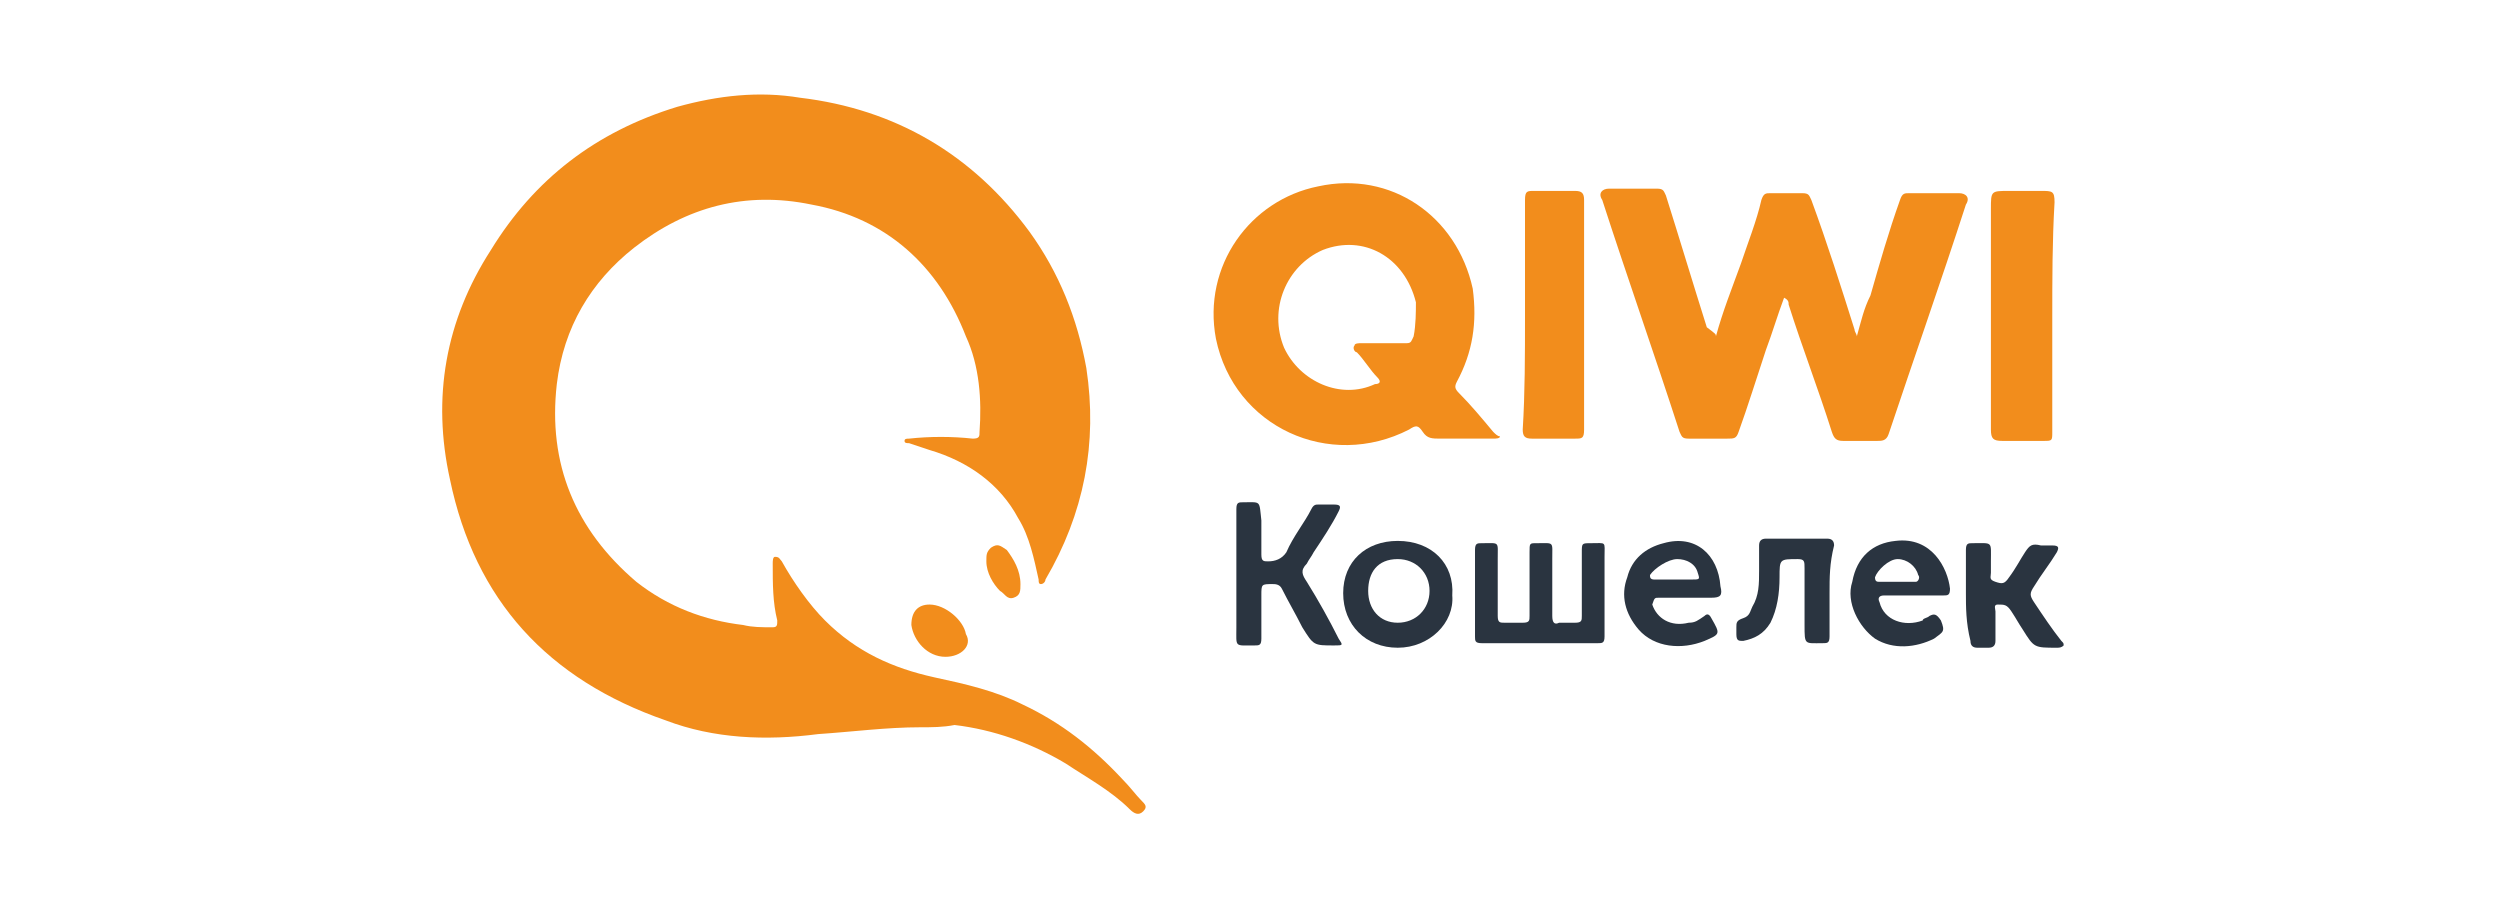 <?xml version="1.0" encoding="utf-8"?>
<!-- Generator: Adobe Illustrator 23.0.1, SVG Export Plug-In . SVG Version: 6.00 Build 0)  -->
<svg version="1.1" id="Слой_1" xmlns="http://www.w3.org/2000/svg" xmlns:xlink="http://www.w3.org/1999/xlink" x="0px" y="0px"
	 width="110px" height="40px" viewBox="0 0 110 40" style="enable-background:new 0 0 110 40;" xml:space="preserve">
<style type="text/css">
	.st0{fill:#FFFFFF;}
	.st1{fill:#F28D1C;}
	.st2{fill:#2A3440;}
</style>
<g id="Слой_3">
	<rect class="st0" width="110" height="40"/>
</g>
<g>
	<g>
		<path class="st1" d="M40.5,32c-1.5,0-3,0.2-4.5,0.3c-2.3,0.3-4.6,0.2-6.7-0.6c-5.2-1.8-8.4-5.3-9.5-10.6c-0.8-3.6-0.2-7,1.8-10.1
			c1.9-3.1,4.6-5.2,8.2-6.3c1.8-0.5,3.6-0.7,5.4-0.4c4.2,0.5,7.6,2.5,10.1,5.9c1.3,1.8,2.1,3.8,2.5,6c0.5,3.3-0.1,6.4-1.8,9.3
			c0,0.1-0.1,0.2-0.2,0.2s-0.1-0.1-0.1-0.2c-0.2-0.9-0.4-1.9-0.9-2.7c-0.8-1.5-2.2-2.5-3.9-3c-0.3-0.1-0.6-0.2-0.9-0.3
			c-0.1,0-0.2,0-0.2-0.1s0.1-0.1,0.2-0.1c0.9-0.1,1.9-0.1,2.8,0c0.3,0,0.3-0.1,0.3-0.3c0.1-1.4,0-2.9-0.6-4.2
			c-1.2-3.1-3.5-5.2-6.8-5.8c-2.9-0.6-5.5,0.1-7.8,1.9c-1.9,1.5-3.1,3.5-3.4,6c-0.4,3.5,0.8,6.4,3.5,8.7c1.4,1.1,3,1.7,4.7,1.9
			c0.4,0.1,0.8,0.1,1.3,0.1c0.2,0,0.2-0.1,0.2-0.3C34,26.5,34,25.7,34,24.8c0-0.1,0-0.3,0.1-0.3c0.2,0,0.2,0.1,0.3,0.2
			c0.5,0.9,1.2,1.9,1.9,2.6c1.4,1.4,3,2.1,4.8,2.5c1.4,0.3,2.7,0.6,3.9,1.2c1.7,0.8,3.1,1.9,4.4,3.3c0.3,0.3,0.6,0.7,0.8,0.9
			c0.2,0.2,0.3,0.3,0.1,0.5c-0.2,0.2-0.4,0.1-0.6-0.1c-0.8-0.8-1.9-1.4-2.8-2c-1.5-0.9-3.2-1.5-4.9-1.7C41.5,32,41,32,40.5,32z"/>
		<path class="st1" d="M75.5,14.8c0.3-1.1,0.7-2.1,1.1-3.2c0.3-0.9,0.7-1.9,0.9-2.8c0.1-0.3,0.2-0.3,0.4-0.3c0.5,0,0.9,0,1.4,0
			c0.3,0,0.3,0.1,0.4,0.3c0.7,1.9,1.3,3.8,1.9,5.7c0,0.1,0.1,0.2,0.1,0.3c0.2-0.7,0.3-1.2,0.6-1.8c0.4-1.4,0.8-2.8,1.3-4.2
			c0.1-0.3,0.2-0.3,0.4-0.3c0.8,0,1.4,0,2.2,0c0.3,0,0.5,0.2,0.3,0.5c-1.1,3.4-2.3,6.8-3.4,10.1c-0.1,0.3-0.3,0.3-0.5,0.3
			c-0.5,0-1,0-1.5,0c-0.3,0-0.4-0.1-0.5-0.4c-0.6-1.9-1.3-3.7-1.9-5.6c0-0.1,0-0.2-0.2-0.3c-0.3,0.8-0.5,1.5-0.8,2.3
			c-0.4,1.2-0.8,2.5-1.2,3.6c-0.1,0.3-0.2,0.3-0.5,0.3c-0.6,0-1.1,0-1.7,0c-0.3,0-0.3-0.1-0.4-0.3c-1.1-3.4-2.3-6.8-3.4-10.2
			c-0.2-0.3,0-0.5,0.3-0.5c0.7,0,1.4,0,2.1,0c0.3,0,0.3,0.1,0.4,0.3c0.6,1.9,1.2,3.9,1.8,5.8C75.5,14.7,75.5,14.7,75.5,14.8z"/>
		<path class="st1" d="M67.1,13.9c0-1.7,0-3.4,0-5.1c0-0.4,0.1-0.4,0.4-0.4c0.6,0,1.2,0,1.8,0c0.3,0,0.4,0.1,0.4,0.4
			c0,3.4,0,6.8,0,10.1c0,0.4-0.1,0.4-0.4,0.4c-0.6,0-1.3,0-1.9,0c-0.3,0-0.4-0.1-0.4-0.4C67.1,17.3,67.1,15.6,67.1,13.9z"/>
		<path class="st1" d="M90.3,14c0,1.7,0,3.4,0,5c0,0.4,0,0.4-0.4,0.4c-0.6,0-1.2,0-1.8,0c-0.4,0-0.5-0.1-0.5-0.5c0-3.2,0-6.5,0-9.7
			c0-0.8,0-0.8,0.8-0.8c0.4,0,0.9,0,1.4,0c0.5,0,0.6,0,0.6,0.5C90.3,10.6,90.3,12.3,90.3,14z"/>
		<path class="st2" d="M67.8,28.3c-0.8,0-1.7,0-2.6,0c-0.3,0-0.3-0.1-0.3-0.3c0-1.3,0-2.5,0-3.8c0-0.3,0.1-0.3,0.3-0.3
			c0.8,0,0.7-0.1,0.7,0.7c0,0.8,0,1.7,0,2.5c0,0.3,0.1,0.3,0.3,0.3s0.5,0,0.8,0c0.3,0,0.3-0.1,0.3-0.3c0-0.9,0-1.9,0-2.8
			c0-0.4,0-0.4,0.3-0.4c0.8,0,0.7-0.1,0.7,0.7c0,0.8,0,1.6,0,2.5c0,0.3,0.1,0.4,0.3,0.3c0.3,0,0.5,0,0.7,0c0.3,0,0.3-0.1,0.3-0.3
			c0-0.9,0-1.9,0-2.8c0-0.4,0-0.4,0.4-0.4c0.7,0,0.6-0.1,0.6,0.6c0,1.2,0,2.3,0,3.5c0,0.3-0.1,0.3-0.3,0.3
			C69.5,28.3,68.7,28.3,67.8,28.3z"/>
		<path class="st2" d="M54.4,25.2c0-0.9,0-1.9,0-2.8c0-0.3,0.1-0.3,0.3-0.3c0.8,0,0.7-0.1,0.8,0.8c0,0.5,0,1,0,1.5
			c0,0.3,0.1,0.3,0.3,0.3c0.3,0,0.6-0.1,0.8-0.4c0.3-0.7,0.8-1.3,1.1-1.9c0.1-0.2,0.2-0.2,0.3-0.2c0.3,0,0.4,0,0.7,0
			s0.3,0.1,0.2,0.3c-0.3,0.6-0.7,1.2-1.1,1.8c-0.1,0.2-0.2,0.3-0.3,0.5c-0.3,0.3-0.2,0.5,0,0.8c0.5,0.8,1,1.7,1.4,2.5
			c0.2,0.3,0.2,0.3-0.2,0.3c-0.9,0-0.9,0-1.4-0.8c-0.3-0.6-0.6-1.1-0.9-1.7c-0.1-0.2-0.3-0.2-0.4-0.2c-0.5,0-0.5,0-0.5,0.5
			c0,0.6,0,1.3,0,1.9c0,0.3-0.1,0.3-0.3,0.3c-0.9,0-0.8,0.1-0.8-0.8C54.4,26.8,54.4,26,54.4,25.2z"/>
		<path class="st2" d="M80.5,26.1c0,0.6,0,1.3,0,1.9c0,0.3-0.1,0.3-0.3,0.3c-0.8,0-0.8,0.1-0.8-0.8s0-1.6,0-2.5c0-0.3,0-0.4-0.3-0.4
			c-0.8,0-0.8,0-0.8,0.8c0,0.7-0.1,1.4-0.4,2c-0.3,0.5-0.7,0.7-1.2,0.8c-0.2,0-0.3,0-0.3-0.3c0-0.1,0-0.3,0-0.3c0-0.2,0-0.3,0.3-0.4
			c0.3-0.1,0.3-0.3,0.4-0.5c0.3-0.5,0.3-1,0.3-1.6c0-0.3,0-0.8,0-1.1c0-0.2,0.1-0.3,0.3-0.3c0.9,0,1.8,0,2.7,0
			c0.2,0,0.3,0.1,0.3,0.3C80.5,24.8,80.5,25.4,80.5,26.1z"/>
		<path class="st2" d="M86.5,26.1c0-0.7,0-1.3,0-1.9c0-0.3,0.1-0.3,0.3-0.3c0.9,0,0.8-0.1,0.8,0.8c0,0.2,0,0.3,0,0.5
			c0,0.2-0.1,0.3,0.2,0.4c0.3,0.1,0.4,0.1,0.6-0.2c0.3-0.4,0.5-0.8,0.7-1.1c0.2-0.3,0.3-0.4,0.7-0.3c0.2,0,0.3,0,0.5,0
			c0.3,0,0.3,0.1,0.2,0.3c-0.3,0.5-0.7,1-1,1.5c-0.2,0.3-0.2,0.4,0,0.7c0.4,0.6,0.8,1.2,1.2,1.7c0.1,0.1,0.1,0.1,0.1,0.2
			c-0.1,0.1-0.2,0.1-0.3,0.1c-1,0-1,0-1.5-0.8c-0.2-0.3-0.3-0.5-0.5-0.8c-0.2-0.3-0.3-0.3-0.6-0.3c-0.2,0-0.1,0.2-0.1,0.3
			c0,0.4,0,0.8,0,1.3c0,0.2-0.1,0.3-0.3,0.3c-0.2,0-0.3,0-0.5,0s-0.3-0.1-0.3-0.3C86.5,27.4,86.5,26.7,86.5,26.1z"/>
		<path class="st1" d="M41.6,28.9c-0.8,0-1.4-0.7-1.5-1.4c0-0.6,0.3-0.9,0.8-0.9c0.7,0,1.5,0.7,1.6,1.3
			C42.8,28.4,42.3,28.9,41.6,28.9z"/>
		<path class="st1" d="M44.9,25.7c0,0.3,0,0.5-0.3,0.6c-0.3,0.1-0.4-0.2-0.6-0.3c-0.3-0.3-0.6-0.8-0.6-1.3c0-0.3,0-0.4,0.2-0.6
			c0.3-0.2,0.4-0.1,0.7,0.1C44.6,24.6,44.9,25.1,44.9,25.7z"/>
		<path class="st1" d="M65.7,19c-0.5-0.6-1-1.2-1.5-1.7c-0.2-0.2-0.2-0.3-0.1-0.5c0.7-1.3,0.9-2.6,0.7-4.1c-0.7-3.2-3.6-5.2-6.8-4.5
			c-3,0.6-5.1,3.5-4.5,6.7c0.8,3.9,5,5.8,8.5,4c0.3-0.2,0.4-0.2,0.6,0.1c0.2,0.3,0.4,0.3,0.8,0.3s0.7,0,1,0c0.4,0,0.8,0,1.3,0
			c0.1,0,0.3,0,0.3-0.1C65.9,19.2,65.8,19.1,65.7,19z M62.2,14.8c-0.1,0.2-0.1,0.3-0.3,0.3c-0.3,0-0.7,0-1,0s-0.7,0-1,0
			c-0.1,0-0.3,0-0.3,0.1c-0.1,0.1,0,0.3,0.1,0.3c0.3,0.3,0.6,0.8,0.9,1.1c0.2,0.2,0.1,0.3-0.1,0.3c-1.5,0.7-3.3-0.1-4-1.6
			c-0.7-1.7,0.1-3.6,1.7-4.3c1.8-0.7,3.6,0.3,4.1,2.3C62.3,13.7,62.3,14.3,62.2,14.8z"/>
		<path class="st2" d="M61.5,23.8c-1.4,0-2.4,0.9-2.4,2.3c0,1.4,1,2.4,2.4,2.4c1.4,0,2.5-1.1,2.4-2.3C64,24.8,63,23.8,61.5,23.8z
			 M61.5,27.4c-0.8,0-1.3-0.6-1.3-1.4s0.4-1.4,1.3-1.4c0.8,0,1.4,0.6,1.4,1.4C62.9,26.8,62.3,27.4,61.5,27.4z"/>
		<path class="st2" d="M73,26.3c0.4,0,0.8,0,1.2,0c0.3,0,0.8,0,1.1,0c0.4,0,0.5-0.1,0.4-0.5c-0.1-1.4-1.1-2.3-2.5-1.9
			c-0.8,0.2-1.4,0.7-1.6,1.5c-0.3,0.8-0.1,1.6,0.5,2.3c0.7,0.8,1.9,0.9,2.9,0.5c0.7-0.3,0.7-0.3,0.3-1c-0.1-0.2-0.2-0.2-0.3-0.1
			c-0.3,0.2-0.4,0.3-0.7,0.3c-0.8,0.2-1.4-0.2-1.6-0.8C72.8,26.3,72.8,26.3,73,26.3z M73.8,24.6c0.4,0,0.8,0.2,0.9,0.6
			c0.1,0.3,0.1,0.3-0.3,0.3c-0.3,0-0.5,0-0.8,0l0,0c-0.3,0-0.5,0-0.8,0c-0.2,0-0.2-0.1-0.2-0.2C72.8,25,73.4,24.6,73.8,24.6z"/>
		<path class="st2" d="M83.4,23.8c-1,0.1-1.7,0.7-1.9,1.8c-0.3,0.9,0.3,2,1,2.5c0.8,0.5,1.8,0.4,2.6,0c0.4-0.3,0.5-0.3,0.3-0.8
			c-0.2-0.3-0.3-0.3-0.5-0.2c-0.1,0.1-0.3,0.1-0.3,0.2c-0.8,0.3-1.7,0-1.9-0.8c-0.1-0.2,0-0.3,0.2-0.3c0.4,0,0.8,0,1.3,0l0,0
			c0.4,0,0.8,0,1.3,0c0.2,0,0.3,0,0.3-0.3C85.7,25,85,23.6,83.4,23.8z M84.3,25.6c-0.3,0-0.5,0-0.8,0l0,0c-0.3,0-0.5,0-0.8,0
			c-0.1,0-0.2,0-0.2-0.2c0.1-0.3,0.6-0.8,1-0.8s0.8,0.3,0.9,0.7C84.5,25.4,84.4,25.6,84.3,25.6z"/>
	</g>
</g>
</svg>
